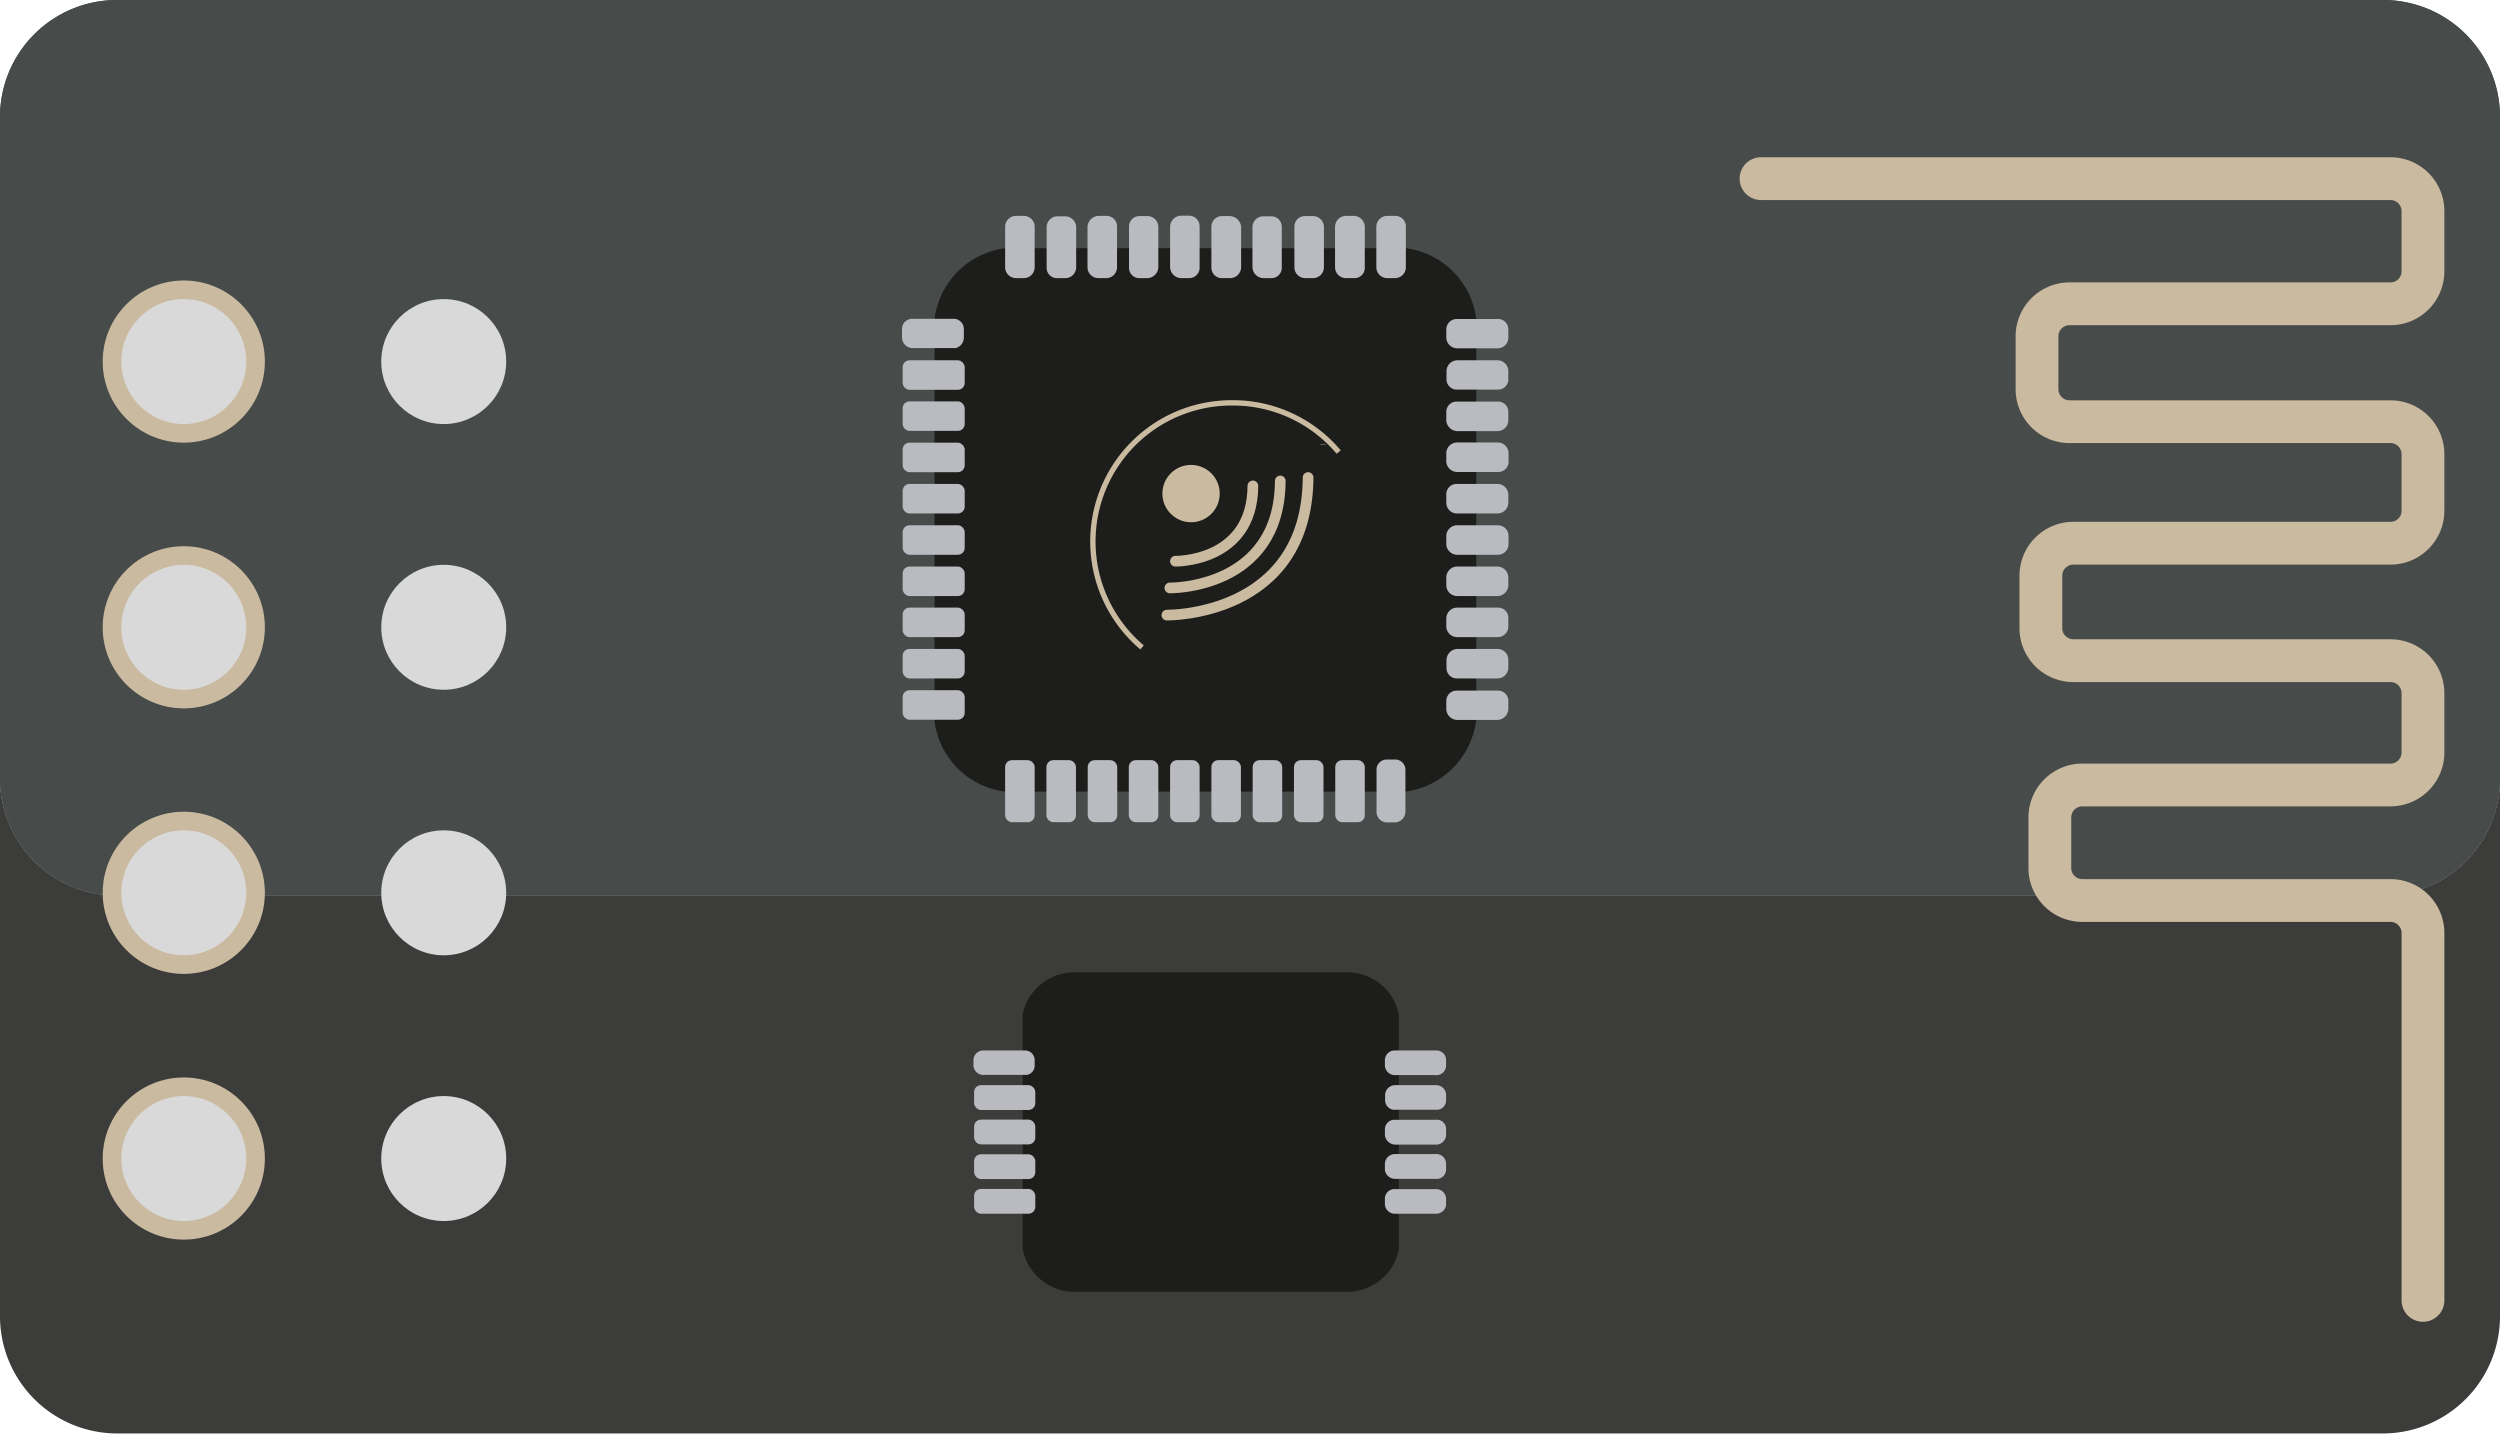 <svg xmlns="http://www.w3.org/2000/svg" viewBox="0 0 116.85 67.02"><defs><style>.cls-1{fill:#3c3c3b;}.cls-2{fill:#474b4a;}.cls-3,.cls-6,.cls-8{fill:none;stroke:#caba9f;stroke-miterlimit:10;}.cls-3,.cls-8{stroke-linecap:round;}.cls-3{stroke-width:2px;}.cls-4{fill:#1d1d1b;}.cls-5{fill:#b9bbc1;}.cls-6{stroke-width:0.25px;}.cls-7{fill:#caba9f;}.cls-8{stroke-width:0.5px;}.cls-9{fill:#d9d9d9;}</style></defs><title>wifi_v0</title><g id="Capa_2" data-name="Capa 2"><g id="Capa_24" data-name="Capa 24"><path class="cls-1" d="M116.85,36.4V61.55A5.48,5.48,0,0,1,111.39,67H5.47A5.48,5.48,0,0,1,0,61.55V36.4a5.48,5.48,0,0,0,5.47,5.46H111.39A5.47,5.47,0,0,0,116.85,36.4Z"/><path class="cls-2" d="M116.85,5.47V36.4a5.47,5.47,0,0,1-5.46,5.46H5.47A5.48,5.48,0,0,1,0,36.4V5.47A5.47,5.47,0,0,1,5.47,0H111.39A5.46,5.46,0,0,1,116.85,5.47Z"/><path class="cls-2" d="M116.85,5.47V36.4a5.47,5.47,0,0,1-5.46,5.46H5.47A5.48,5.48,0,0,1,0,36.4V5.47A5.47,5.47,0,0,1,5.47,0H111.39A5.46,5.46,0,0,1,116.85,5.47Z"/><path class="cls-3" d="M82.31,8.35h29.42a1.52,1.52,0,0,1,1.52,1.52v2.81a1.52,1.52,0,0,1-1.52,1.52h-15a1.52,1.52,0,0,0-1.52,1.51v2.48a1.52,1.52,0,0,0,1.52,1.52h15a1.52,1.52,0,0,1,1.52,1.52v2.64a1.52,1.52,0,0,1-1.52,1.52H96.91a1.52,1.52,0,0,0-1.52,1.52v2.45a1.52,1.52,0,0,0,1.52,1.52h14.82a1.52,1.52,0,0,1,1.52,1.52v2.77a1.52,1.52,0,0,1-1.52,1.52H97.32a1.52,1.52,0,0,0-1.51,1.52v2.36a1.52,1.52,0,0,0,1.51,1.52h14.41a1.52,1.52,0,0,1,1.52,1.52V60.78"/><path class="cls-4" d="M65.71,37l-.33,0H47.45a1.72,1.72,0,0,1-.46,0,3.8,3.8,0,0,1-3.31-3.3,2.32,2.32,0,0,1,0-.46V15.24a3.11,3.11,0,0,1,0-.33A3.82,3.82,0,0,1,47,11.6a2.27,2.27,0,0,1,.46,0H65.26a2.22,2.22,0,0,1,.45,0A3.82,3.82,0,0,1,69,14.91a2.32,2.32,0,0,1,0,.46V33.18a3.7,3.7,0,0,1,0,.47A3.86,3.86,0,0,1,65.71,37Z"/><path class="cls-5" d="M70,16.28H68.1a.51.51,0,0,1-.5-.5v-.37a.49.49,0,0,1,.5-.5H70a.48.48,0,0,1,.5.5v.36A.5.5,0,0,1,70,16.28Z"/><path class="cls-5" d="M70,18.21H68.11a.48.48,0,0,1-.5-.5v-.37a.51.51,0,0,1,.5-.5H70a.51.51,0,0,1,.5.5v.38A.48.48,0,0,1,70,18.21Z"/><path class="cls-5" d="M70,20.15H68.11a.53.53,0,0,1-.51-.51v-.37a.48.48,0,0,1,.5-.5H70a.48.48,0,0,1,.5.5v.38A.51.51,0,0,1,70,20.15Z"/><path class="cls-5" d="M70,22.06H68.1a.51.51,0,0,1-.5-.5v-.38a.51.51,0,0,1,.5-.5H70a.51.51,0,0,1,.51.52v.35A.48.48,0,0,1,70,22.06Z"/><path class="cls-5" d="M70,24H68.11a.5.5,0,0,1-.51-.51v-.37a.48.48,0,0,1,.5-.5H70a.51.51,0,0,1,.5.5v.38A.51.51,0,0,1,70,24Z"/><path class="cls-5" d="M70,25.93H68.1a.51.51,0,0,1-.5-.5v-.38a.51.51,0,0,1,.5-.5H70a.5.5,0,0,1,.51.51v.36A.5.5,0,0,1,70,25.93Z"/><path class="cls-5" d="M70,27.86H68.11a.51.51,0,0,1-.51-.52V27a.51.51,0,0,1,.51-.52H70a.52.52,0,0,1,.5.51v.37A.52.52,0,0,1,70,27.86Z"/><path class="cls-5" d="M70,31.71H68.11a.48.48,0,0,1-.5-.5v-.37a.53.53,0,0,1,.51-.51H70a.51.51,0,0,1,.5.5v.38A.51.51,0,0,1,70,31.71Z"/><path class="cls-5" d="M70,33.65H68.1a.52.52,0,0,1-.5-.51v-.36a.48.48,0,0,1,.5-.5H70a.48.48,0,0,1,.5.5v.36A.53.53,0,0,1,70,33.65Z"/><path class="cls-5" d="M70,29.78H68.1a.51.51,0,0,1-.5-.5V28.9a.51.51,0,0,1,.5-.5H70a.48.48,0,0,1,.5.5v.36A.5.5,0,0,1,70,29.78Z"/><path class="cls-5" d="M44.67,16.27h-2a.5.5,0,0,1-.51-.51v-.36a.48.48,0,0,1,.5-.5h1.89a.48.48,0,0,1,.5.5l0,.37A.51.51,0,0,1,44.67,16.27Z"/><rect class="cls-5" x="42.19" y="16.84" width="2.9" height="1.38" rx="0.32" ry="0.32"/><rect class="cls-5" x="42.19" y="18.76" width="2.9" height="1.38" rx="0.32" ry="0.32"/><rect class="cls-5" x="42.19" y="20.69" width="2.9" height="1.38" rx="0.32" ry="0.32"/><rect class="cls-5" x="42.19" y="22.62" width="2.9" height="1.38" rx="0.32" ry="0.32"/><rect class="cls-5" x="42.19" y="24.55" width="2.9" height="1.38" rx="0.32" ry="0.32"/><rect class="cls-5" x="42.19" y="26.48" width="2.9" height="1.38" rx="0.32" ry="0.32"/><rect class="cls-5" x="42.19" y="30.33" width="2.9" height="1.38" rx="0.32" ry="0.32"/><rect class="cls-5" x="42.19" y="32.26" width="2.9" height="1.38" rx="0.32" ry="0.32"/><rect class="cls-5" x="42.19" y="28.4" width="2.9" height="1.38" rx="0.32" ry="0.32"/><path class="cls-5" d="M47.86,13h-.38a.51.51,0,0,1-.5-.5v-1.9a.51.51,0,0,1,.51-.51h.36a.51.51,0,0,1,.51.51v1.9A.51.51,0,0,1,47.86,13Z"/><path class="cls-5" d="M49.77,13h-.35a.48.48,0,0,1-.5-.5V10.61a.51.51,0,0,1,.5-.5h.38a.52.52,0,0,1,.5.5v1.9A.51.51,0,0,1,49.77,13Z"/><path class="cls-5" d="M51.71,13h-.38a.51.51,0,0,1-.5-.5v-1.9a.54.54,0,0,1,.51-.51h.37a.49.49,0,0,1,.5.5v1.9A.51.51,0,0,1,51.71,13Z"/><path class="cls-5" d="M53.64,13h-.37a.48.48,0,0,1-.5-.5v-1.9a.49.49,0,0,1,.5-.5h.37a.51.51,0,0,1,.5.5v1.91A.53.53,0,0,1,53.64,13Z"/><path class="cls-5" d="M55.57,13H55.2a.53.53,0,0,1-.51-.51v-1.9a.53.53,0,0,1,.51-.51h.37a.5.5,0,0,1,.5.5v1.9A.49.49,0,0,1,55.57,13Z"/><path class="cls-5" d="M57.5,13h-.37a.49.49,0,0,1-.51-.5v-1.9a.5.5,0,0,1,.51-.5h.36a.55.55,0,0,1,.52.51v1.9A.52.52,0,0,1,57.5,13Z"/><path class="cls-5" d="M59.42,13h-.37a.53.53,0,0,1-.51-.51V10.61a.51.51,0,0,1,.5-.5h.37a.49.49,0,0,1,.5.5v1.9A.48.48,0,0,1,59.42,13Z"/><path class="cls-5" d="M63.27,13h-.35a.51.51,0,0,1-.52-.51v-1.9a.52.52,0,0,1,.51-.5h.37a.52.52,0,0,1,.51.5v1l0,.95A.48.48,0,0,1,63.27,13Z"/><path class="cls-5" d="M65.21,13h-.38a.51.51,0,0,1-.5-.5v-1.9a.51.51,0,0,1,.51-.51h.37a.49.49,0,0,1,.5.5v1.9A.51.51,0,0,1,65.21,13Z"/><path class="cls-5" d="M61.36,13H61a.51.51,0,0,1-.5-.5v-1.9a.49.49,0,0,1,.5-.5h.37a.51.51,0,0,1,.51.51v1.9A.51.51,0,0,1,61.36,13Z"/><rect class="cls-5" x="46.98" y="35.53" width="1.38" height="2.9" rx="0.32" ry="0.32"/><rect class="cls-5" x="48.91" y="35.53" width="1.38" height="2.9" rx="0.32" ry="0.32"/><rect class="cls-5" x="50.84" y="35.53" width="1.38" height="2.9" rx="0.32" ry="0.32"/><rect class="cls-5" x="52.76" y="35.53" width="1.38" height="2.9" rx="0.32" ry="0.32"/><rect class="cls-5" x="54.69" y="35.53" width="1.38" height="2.9" rx="0.32" ry="0.32"/><rect class="cls-5" x="56.62" y="35.53" width="1.38" height="2.9" rx="0.32" ry="0.32"/><rect class="cls-5" x="58.55" y="35.53" width="1.38" height="2.9" rx="0.32" ry="0.32"/><rect class="cls-5" x="62.41" y="35.53" width="1.38" height="2.9" rx="0.32" ry="0.32"/><path class="cls-5" d="M65.21,38.44h-.37a.49.49,0,0,1-.5-.51V36a.28.28,0,0,1,0-.08.48.48,0,0,1,.49-.42h.36a.48.48,0,0,1,.5.5v1.91A.51.51,0,0,1,65.21,38.44Z"/><rect class="cls-5" x="60.48" y="35.53" width="1.38" height="2.9" rx="0.32" ry="0.32"/><line class="cls-6" x1="61.84" y1="20.77" x2="61.84" y2="20.75"/><circle class="cls-7" cx="55.67" cy="23.07" r="1.34"/><path class="cls-8" d="M54.94,26.23s3.6.06,3.62-3.52"/><path class="cls-8" d="M54.68,27.48s5.13.08,5.16-5"/><path class="cls-8" d="M54.54,28.75s6.56.1,6.6-6.43"/><path class="cls-6" d="M53.38,30.26a6.48,6.48,0,0,1,4.19-11.43,6.45,6.45,0,0,1,5,2.3"/><path class="cls-4" d="M63.09,60.38h-13a2.48,2.48,0,0,1-2.29-2,1.23,1.23,0,0,1,0-.27V47.59a1.11,1.11,0,0,1,0-.19,2.47,2.47,0,0,1,2.29-1.95,1.67,1.67,0,0,1,.32,0H62.77a1.67,1.67,0,0,1,.32,0,2.46,2.46,0,0,1,2.29,1.95,1.18,1.18,0,0,1,0,.27V58.16a2.44,2.44,0,0,1,0,.27A2.49,2.49,0,0,1,63.09,60.38Z"/><path class="cls-5" d="M67.09,50.25H65.23a.47.47,0,0,1-.5-.42v-.3a.46.46,0,0,1,.5-.43H67.1a.45.45,0,0,1,.49.43v.29A.45.45,0,0,1,67.09,50.25Z"/><path class="cls-5" d="M67.1,51.87H65.24a.45.45,0,0,1-.5-.42v-.31a.48.48,0,0,1,.5-.42H67.1a.47.47,0,0,1,.49.42v.32A.44.44,0,0,1,67.1,51.87Z"/><path class="cls-5" d="M67.1,53.5H65.24a.5.5,0,0,1-.51-.43v-.31a.45.45,0,0,1,.5-.42H67.1a.43.43,0,0,1,.49.42v.31A.47.47,0,0,1,67.1,53.5Z"/><path class="cls-5" d="M67.1,55.1H65.23a.48.48,0,0,1-.5-.42v-.32a.48.48,0,0,1,.5-.42h1.86a.46.46,0,0,1,.5.43v.3A.44.44,0,0,1,67.1,55.1Z"/><path class="cls-5" d="M67.1,56.73H65.24a.47.47,0,0,1-.51-.43V56a.45.45,0,0,1,.5-.42H67.1a.47.47,0,0,1,.49.42v.32A.47.47,0,0,1,67.1,56.73Z"/><path class="cls-5" d="M48,50.24H46a.46.46,0,0,1-.5-.43v-.29A.46.46,0,0,1,46,49.1h1.87a.45.45,0,0,1,.49.43v.3A.44.44,0,0,1,48,50.24Z"/><rect class="cls-5" x="45.53" y="50.72" width="2.86" height="1.16" rx="0.32" ry="0.32"/><rect class="cls-5" x="45.53" y="52.33" width="2.86" height="1.16" rx="0.32" ry="0.32"/><rect class="cls-5" x="45.53" y="53.95" width="2.86" height="1.16" rx="0.32" ry="0.32"/><rect class="cls-5" x="45.53" y="55.57" width="2.86" height="1.16" rx="0.32" ry="0.32"/><circle class="cls-7" cx="8.59" cy="16.9" r="3.79"/><circle class="cls-9" cx="8.59" cy="16.9" r="2.92"/><circle class="cls-7" cx="8.59" cy="29.32" r="3.79"/><circle class="cls-9" cx="8.59" cy="29.32" r="2.92"/><circle class="cls-7" cx="8.59" cy="41.73" r="3.79"/><circle class="cls-9" cx="8.59" cy="41.73" r="2.92"/><circle class="cls-7" cx="8.59" cy="54.15" r="3.79"/><circle class="cls-9" cx="8.59" cy="54.15" r="2.92"/><circle class="cls-9" cx="20.74" cy="16.9" r="2.92"/><circle class="cls-9" cx="20.74" cy="29.32" r="2.92"/><circle class="cls-9" cx="20.74" cy="41.73" r="2.92"/><circle class="cls-9" cx="20.74" cy="54.15" r="2.92"/></g></g></svg>